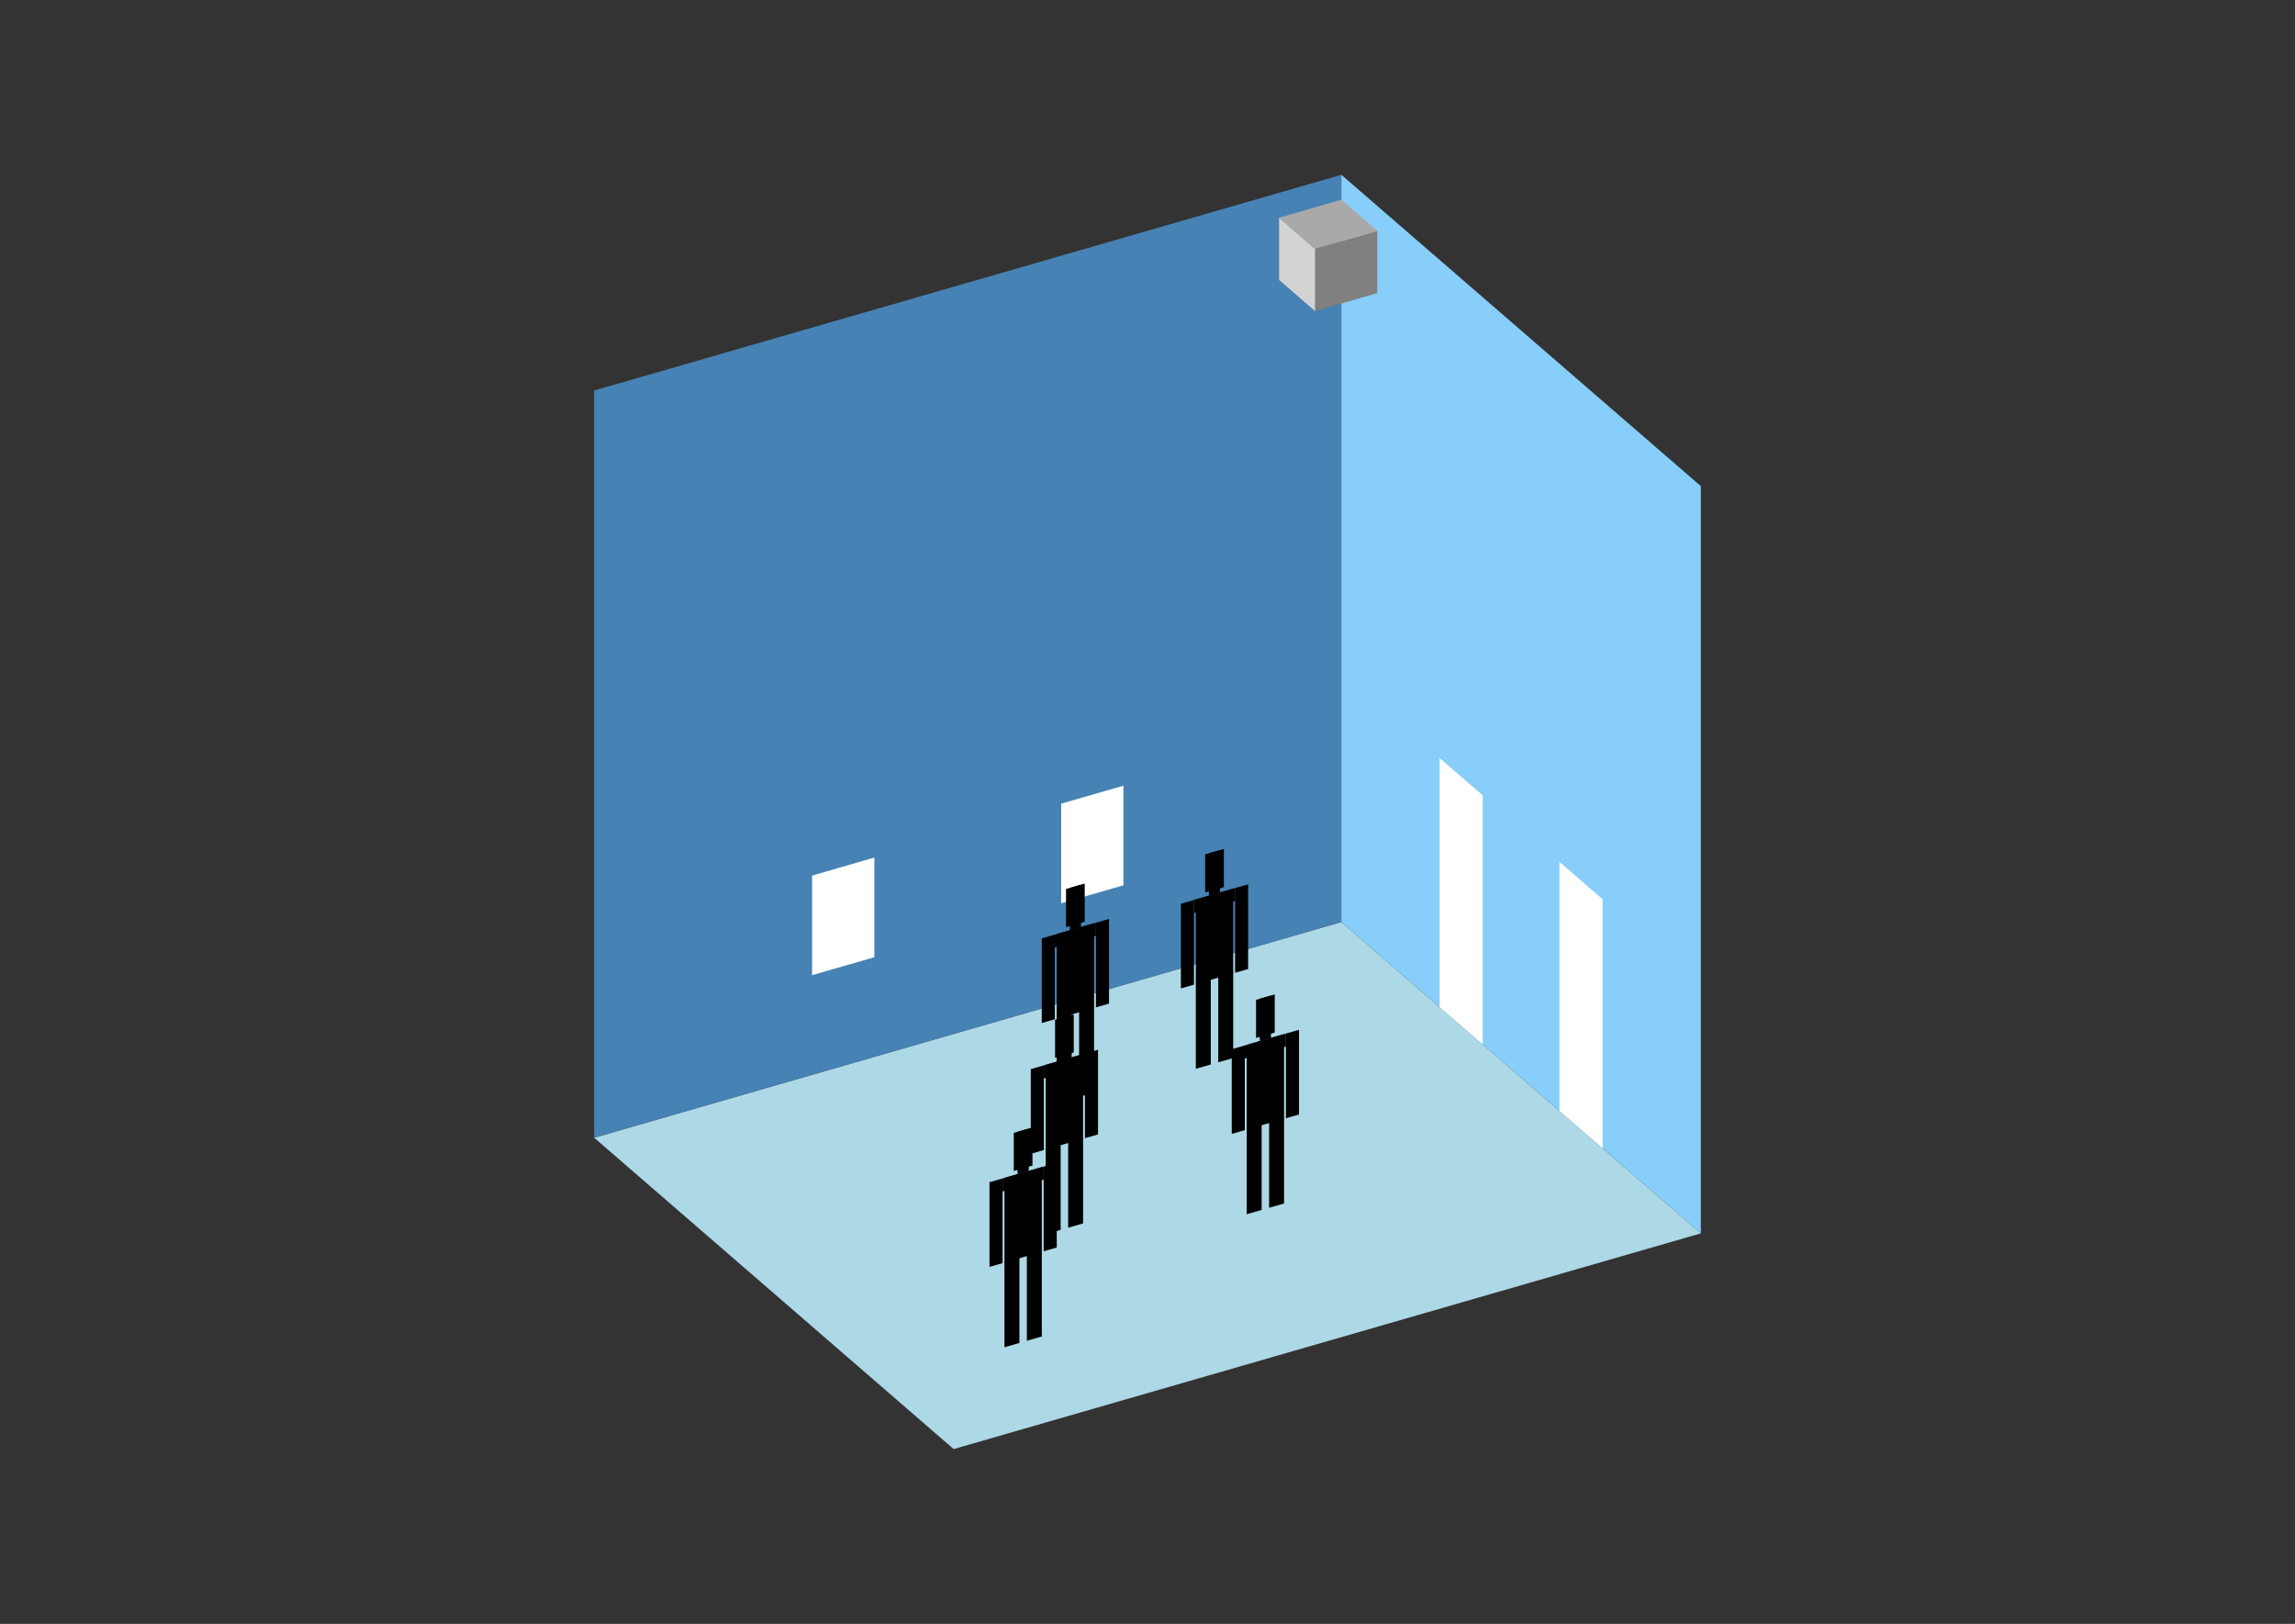 <?xml version="1.0" encoding="UTF-8"?>
<svg
  xmlns="http://www.w3.org/2000/svg"
  width="848"
  height="600"
  style="background-color:white"
>
  <rect width="100%" height="100%" fill="#333333" stroke="none"/>
  <polygon fill="lightblue" points="352.373,535.411 219.54,420.375 495.627,340.676 628.46,455.712" />
  <polygon fill="steelblue" points="219.54,420.375 219.54,144.288 495.627,64.589 495.627,340.676" />
  <polygon fill="lightskyblue" points="628.46,455.712 628.46,179.625 495.627,64.589 495.627,340.676" />
  <polygon fill="white" points="547.875,385.923 547.875,293.894 531.935,280.09 531.935,372.119" />
  <polygon fill="white" points="592.152,424.269 592.152,332.24 576.212,318.435 576.212,410.464" />
  <polygon fill="white" points="300.066,360.318 300.066,323.506 323.073,316.865 323.073,353.676" />
  <polygon fill="white" points="392.095,333.751 392.095,296.94 415.102,290.298 415.102,327.11" />
  <polygon fill="grey" points="485.903,114.944 485.903,91.937 508.91,85.295 508.91,108.303" />
  <polygon fill="lightgrey" points="485.903,114.944 485.903,91.937 472.62,80.433 472.62,103.441" />
  <polygon fill="darkgrey" points="485.903,91.937 472.62,80.433 495.627,73.792 508.91,85.295" />
  <polygon fill="hsl(324.0,50.0%,71.386%)" points="390.452,407.689 390.452,376.086 395.974,374.492 395.974,406.095" />
  <polygon fill="hsl(324.0,50.0%,71.386%)" points="404.257,403.704 404.257,372.101 398.735,373.695 398.735,405.298" />
  <polygon fill="hsl(324.0,50.0%,71.386%)" points="384.931,377.993 384.931,346.703 389.762,345.308 389.762,376.598" />
  <polygon fill="hsl(324.0,50.0%,71.386%)" points="404.947,372.214 404.947,340.925 409.778,339.53 409.778,370.82" />
  <polygon fill="hsl(324.0,50.0%,71.386%)" points="389.762,350.14 389.762,345.308 404.947,340.925 404.947,345.756" />
  <polygon fill="hsl(324.0,50.0%,71.386%)" points="390.452,376.399 390.452,345.109 404.257,341.124 404.257,372.414" />
  <polygon fill="hsl(324.0,50.0%,71.386%)" points="393.903,342.548 393.903,328.468 400.806,326.475 400.806,340.556" />
  <polygon fill="hsl(324.0,50.0%,71.386%)" points="395.284,343.714 395.284,328.069 399.425,326.874 399.425,342.519" />
  <polygon fill="hsl(324.0,50.0%,70.716%)" points="441.861,394.902 441.861,363.299 447.383,361.705 447.383,393.308" />
  <polygon fill="hsl(324.0,50.0%,70.716%)" points="455.666,390.917 455.666,359.314 450.144,360.908 450.144,392.511" />
  <polygon fill="hsl(324.0,50.0%,70.716%)" points="436.34,365.206 436.34,333.916 441.171,332.521 441.171,363.811" />
  <polygon fill="hsl(324.0,50.0%,70.716%)" points="456.356,359.428 456.356,328.138 461.187,326.743 461.187,358.033" />
  <polygon fill="hsl(324.0,50.0%,70.716%)" points="441.171,337.353 441.171,332.521 456.356,328.138 456.356,332.969" />
  <polygon fill="hsl(324.0,50.0%,70.716%)" points="441.861,363.612 441.861,332.322 455.666,328.337 455.666,359.627" />
  <polygon fill="hsl(324.0,50.0%,70.716%)" points="445.312,329.761 445.312,315.681 452.215,313.689 452.215,327.769" />
  <polygon fill="hsl(324.0,50.0%,70.716%)" points="446.693,330.927 446.693,315.282 450.834,314.087 450.834,329.732" />
  <polygon fill="hsl(324.0,50.0%,56.014%)" points="386.395,456.014 386.395,424.411 391.917,422.817 391.917,454.42" />
  <polygon fill="hsl(324.0,50.0%,56.014%)" points="400.199,452.029 400.199,420.426 394.678,422.02 394.678,453.623" />
  <polygon fill="hsl(324.0,50.0%,56.014%)" points="380.873,426.318 380.873,395.028 385.705,393.634 385.705,424.923" />
  <polygon fill="hsl(324.0,50.0%,56.014%)" points="400.89,420.54 400.89,389.25 405.721,387.855 405.721,419.145" />
  <polygon fill="hsl(324.0,50.0%,56.014%)" points="385.705,398.465 385.705,393.634 400.89,389.25 400.89,394.082" />
  <polygon fill="hsl(324.0,50.0%,56.014%)" points="386.395,424.724 386.395,393.434 400.199,389.449 400.199,420.739" />
  <polygon fill="hsl(324.0,50.0%,56.014%)" points="389.846,390.874 389.846,376.793 396.748,374.801 396.748,388.881" />
  <polygon fill="hsl(324.0,50.0%,56.014%)" points="391.227,392.04 391.227,376.395 395.368,375.199 395.368,390.844" />
  <polygon fill="hsl(324.0,50.0%,51.427%)" points="460.655,448.648 460.655,417.046 466.176,415.452 466.176,447.054" />
  <polygon fill="hsl(324.0,50.0%,51.427%)" points="474.459,444.663 474.459,413.061 468.937,414.655 468.937,446.257" />
  <polygon fill="hsl(324.0,50.0%,51.427%)" points="455.133,418.953 455.133,387.663 459.964,386.268 459.964,417.558" />
  <polygon fill="hsl(324.0,50.0%,51.427%)" points="475.149,413.174 475.149,381.885 479.981,380.49 479.981,411.78" />
  <polygon fill="hsl(324.0,50.0%,51.427%)" points="459.964,391.1 459.964,386.268 475.149,381.885 475.149,386.716" />
  <polygon fill="hsl(324.0,50.0%,51.427%)" points="460.655,417.359 460.655,386.069 474.459,382.084 474.459,413.374" />
  <polygon fill="hsl(324.0,50.0%,51.427%)" points="464.106,383.508 464.106,369.428 471.008,367.435 471.008,381.516" />
  <polygon fill="hsl(324.0,50.0%,51.427%)" points="465.486,384.674 465.486,369.029 469.627,367.834 469.627,383.479" />
  <polygon fill="hsl(324.0,50.0%,43.829%)" points="371.143,497.795 371.143,466.193 376.665,464.599 376.665,496.201" />
  <polygon fill="hsl(324.0,50.0%,43.829%)" points="384.947,493.81 384.947,462.208 379.425,463.802 379.425,495.404" />
  <polygon fill="hsl(324.0,50.0%,43.829%)" points="365.621,468.1 365.621,436.81 370.453,435.415 370.453,466.705" />
  <polygon fill="hsl(324.0,50.0%,43.829%)" points="385.637,462.321 385.637,431.031 390.469,429.637 390.469,460.927" />
  <polygon fill="hsl(324.0,50.0%,43.829%)" points="370.453,440.246 370.453,435.415 385.637,431.031 385.637,435.863" />
  <polygon fill="hsl(324.0,50.0%,43.829%)" points="371.143,466.506 371.143,435.216 384.947,431.231 384.947,462.521" />
  <polygon fill="hsl(324.0,50.0%,43.829%)" points="374.594,432.655 374.594,418.575 381.496,416.582 381.496,430.662" />
  <polygon fill="hsl(324.0,50.0%,43.829%)" points="375.974,433.821 375.974,418.176 380.116,416.981 380.116,432.625" />
</svg>
